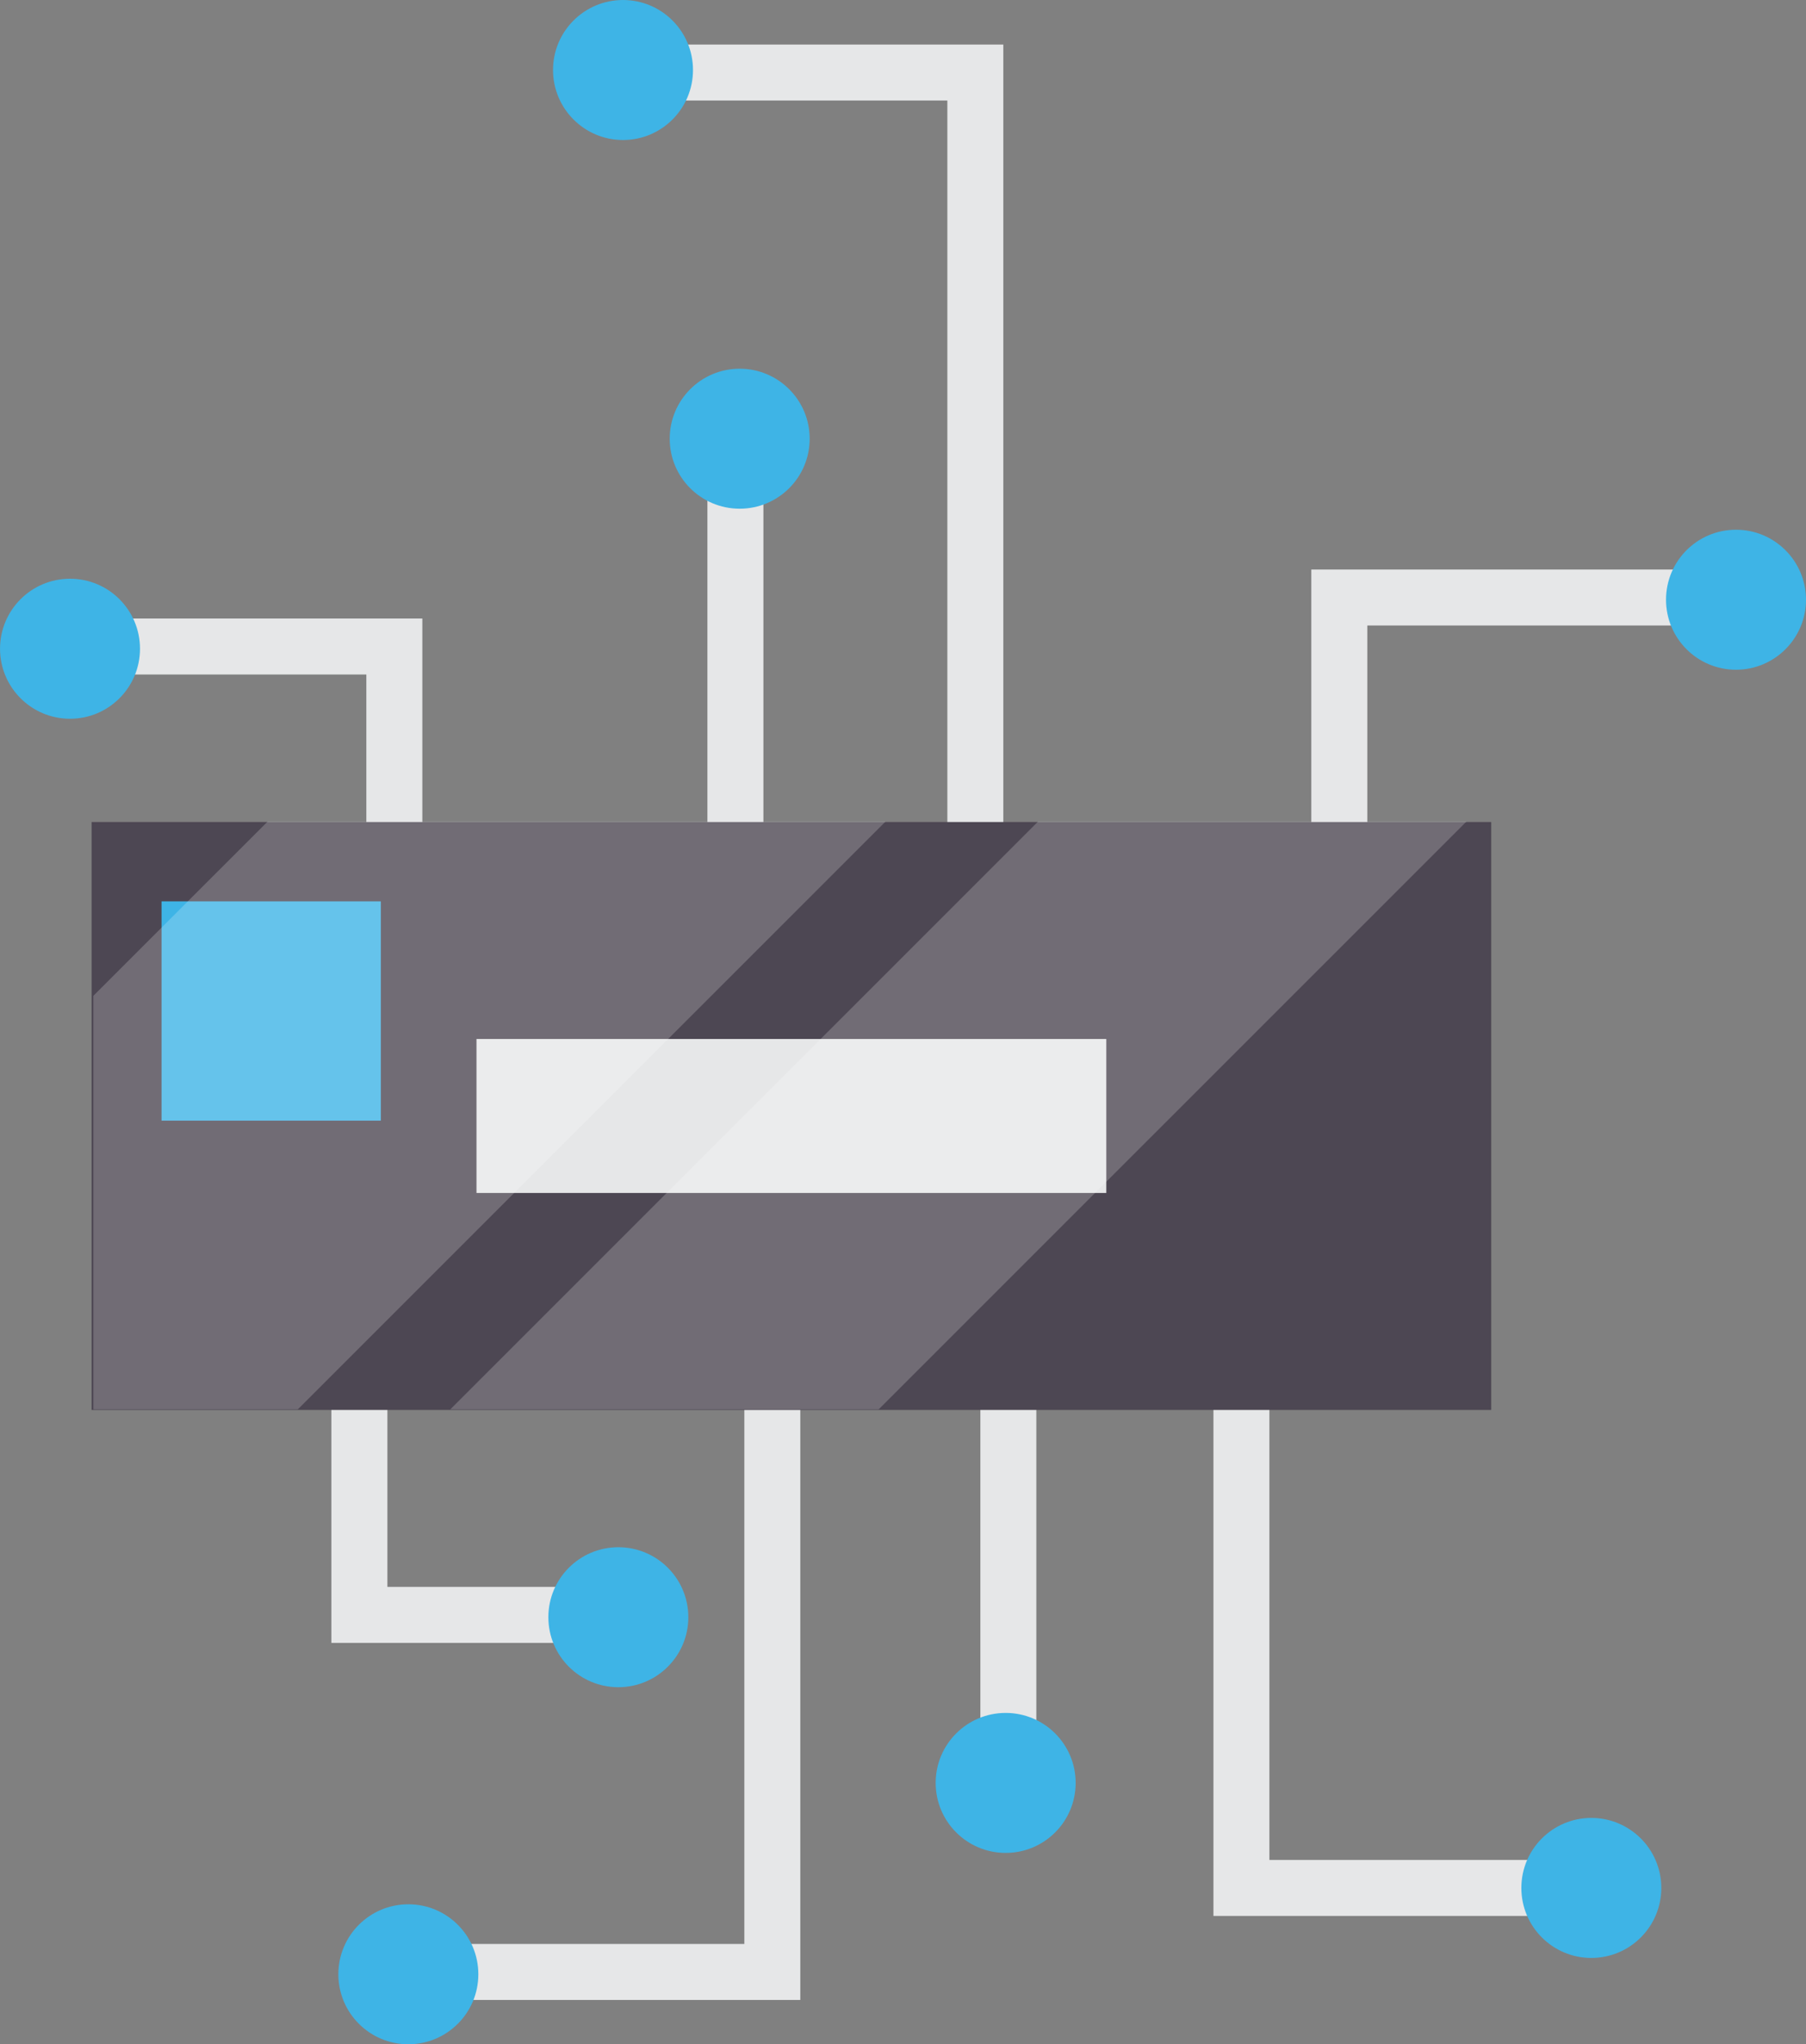 <?xml version="1.0" encoding="UTF-8" standalone="no"?>
<!-- Created with Inkscape (http://www.inkscape.org/) -->

<svg
   version="1.1"
   id="svg1"
   width="119.32"
   height="135.041"
   viewBox="0 0 119.32 135.041"
   xmlns="http://www.w3.org/2000/svg"
   xmlns:svg="http://www.w3.org/2000/svg">
  <rect x="0" y="0" width="119.32" height="135.041" fill="#808080" stroke="none"/>
  <defs
     id="defs1">
    <clipPath
       clipPathUnits="userSpaceOnUse"
       id="clipPath224">
      <path
         d="M 0,500 H 500 V 0 H 0 Z"
         transform="translate(-409.526,-107.115)"
         id="path224" />
    </clipPath>
    <clipPath
       clipPathUnits="userSpaceOnUse"
       id="clipPath226">
      <path
         d="M 0,500 H 500 V 0 H 0 Z"
         transform="translate(-391.49,-107.809)"
         id="path226" />
    </clipPath>
    <clipPath
       clipPathUnits="userSpaceOnUse"
       id="clipPath228">
      <path
         d="M 0,500 H 500 V 0 H 0 Z"
         transform="translate(-420.626,-59.134)"
         id="path228" />
    </clipPath>
    <clipPath
       clipPathUnits="userSpaceOnUse"
       id="clipPath230">
      <path
         d="M 0,500 H 500 V 0 H 0 Z"
         id="path230" />
    </clipPath>
    <clipPath
       clipPathUnits="userSpaceOnUse"
       id="clipPath232">
      <path
         d="M 0,500 H 500 V 0 H 0 Z"
         id="path232" />
    </clipPath>
    <clipPath
       clipPathUnits="userSpaceOnUse"
       id="clipPath234">
      <path
         d="M 0,500 H 500 V 0 H 0 Z"
         transform="translate(-362.701,-105.728)"
         id="path234" />
    </clipPath>
    <clipPath
       clipPathUnits="userSpaceOnUse"
       id="clipPath236">
      <path
         d="M 0,500 H 500 V 0 H 0 Z"
         transform="translate(-372.413,-72.661)"
         id="path236" />
    </clipPath>
    <clipPath
       clipPathUnits="userSpaceOnUse"
       id="clipPath238">
      <path
         d="M 0,500 H 500 V 0 H 0 Z"
         transform="translate(-381.431,-54.971)"
         id="path238" />
    </clipPath>
    <clipPath
       clipPathUnits="userSpaceOnUse"
       id="clipPath240">
      <path
         d="M 0,500 H 500 V 0 H 0 Z"
         id="path240" />
    </clipPath>
    <clipPath
       clipPathUnits="userSpaceOnUse"
       id="clipPath242">
      <path
         d="M 0,500 H 500 V 0 H 0 Z"
         id="path242" />
    </clipPath>
    <clipPath
       clipPathUnits="userSpaceOnUse"
       id="clipPath244">
      <path
         d="M 0,500 H 500 V 0 H 0 Z"
         id="path244" />
    </clipPath>
    <clipPath
       clipPathUnits="userSpaceOnUse"
       id="clipPath246">
      <path
         d="M 0,500 H 500 V 0 H 0 Z"
         transform="translate(-376.113,-150.587)"
         id="path246" />
    </clipPath>
    <clipPath
       clipPathUnits="userSpaceOnUse"
       id="clipPath248">
      <path
         d="M 0,500 H 500 V 0 H 0 Z"
         transform="translate(-381.895,-132.32)"
         id="path248" />
    </clipPath>
    <clipPath
       clipPathUnits="userSpaceOnUse"
       id="clipPath250">
      <path
         d="M 0,500 H 500 V 0 H 0 Z"
         transform="translate(-348.711,-121.915)"
         id="path250" />
    </clipPath>
    <clipPath
       clipPathUnits="userSpaceOnUse"
       id="clipPath252">
      <path
         d="M 0,500 H 500 V 0 H 0 Z"
         transform="translate(-431.264,-124.343)"
         id="path252" />
    </clipPath>
    <clipPath
       clipPathUnits="userSpaceOnUse"
       id="clipPath254">
      <path
         d="M 0,500 H 500 V 0 H 0 Z"
         transform="translate(-424.095,-60.52)"
         id="path254" />
    </clipPath>
    <clipPath
       clipPathUnits="userSpaceOnUse"
       id="clipPath256">
      <path
         d="M 0,500 H 500 V 0 H 0 Z"
         transform="translate(-395.074,-65.725)"
         id="path256" />
    </clipPath>
    <clipPath
       clipPathUnits="userSpaceOnUse"
       id="clipPath258">
      <path
         d="M 0,500 H 500 V 0 H 0 Z"
         transform="translate(-365.477,-56.244)"
         id="path258" />
    </clipPath>
    <clipPath
       clipPathUnits="userSpaceOnUse"
       id="clipPath260">
      <path
         d="M 0,500 H 500 V 0 H 0 Z"
         transform="translate(-375.882,-73.933)"
         id="path260" />
    </clipPath>
    <clipPath
       clipPathUnits="userSpaceOnUse"
       id="clipPath261">
      <path
         d="m 346.398,113.358 h 68.046 V 84.223 h -68.046 z"
         transform="translate(-414.444,-113.358)"
         id="path261" />
    </clipPath>
    <clipPath
       clipPathUnits="userSpaceOnUse"
       id="clipPath262">
      <path
         d="m 346.398,113.358 h 68.046 V 84.223 h -68.046 z"
         transform="translate(-355.041,-113.358)"
         id="path262" />
    </clipPath>
    <clipPath
       clipPathUnits="userSpaceOnUse"
       id="clipPath265">
      <path
         d="M 0,500 H 500 V 0 H 0 Z"
         transform="matrix(1.333,0,0,-1.333,0,666.667)"
         id="path265" />
    </clipPath>
  </defs>
  <g
     id="layer-MC1"
     transform="translate(-455.699,-461.259)">
    <path
       id="path223"
       d="M 0,0 H -2.775 V 18.729 H 18.384 V 15.955 H 0 Z"
       style="fill:#e6e7e8;fill-opacity:1;fill-rule:nonzero;stroke:none"
       transform="matrix(1.333,0,0,-1.333,546.035,523.846)"
       clip-path="url(#clipPath224)" />
    <path
       id="path225"
       d="M 0,0 H -2.774 V 41.276 H -18.73 v 2.775 H 0 Z"
       style="fill:#e6e7e8;fill-opacity:1;fill-rule:nonzero;stroke:none"
       transform="matrix(1.333,0,0,-1.333,521.987,522.922)"
       clip-path="url(#clipPath226)" />
    <path
       id="path227"
       d="m 0,0 h -18.729 v 36.882 h 2.774 V 2.774 H 0 Z"
       style="fill:#e6e7e8;fill-opacity:1;fill-rule:nonzero;stroke:none"
       transform="matrix(1.333,0,0,-1.333,560.835,587.822)"
       clip-path="url(#clipPath228)" />
    <path
       id="path229"
       d="m 379.697,106.769 h -2.775 v 26.014 h 2.775 z"
       style="fill:#e6e7e8;fill-opacity:1;fill-rule:nonzero;stroke:none"
       transform="matrix(1.333,0,0,-1.333,0,666.667)"
       clip-path="url(#clipPath230)" />
    <path
       id="path231"
       d="m 393.224,65.725 h -2.773 v 25.088 h 2.773 z"
       style="fill:#e6e7e8;fill-opacity:1;fill-rule:nonzero;stroke:none"
       transform="matrix(1.333,0,0,-1.333,0,666.667)"
       clip-path="url(#clipPath232)" />
    <path
       id="path233"
       d="M 0,0 H -2.775 V 14.915 H -17.69 V 17.69 H 0 Z"
       style="fill:#e6e7e8;fill-opacity:1;fill-rule:nonzero;stroke:none"
       transform="matrix(1.333,0,0,-1.333,483.602,525.697)"
       clip-path="url(#clipPath234)" />
    <path
       id="path235"
       d="m 0,0 h -14.222 v 16.764 h 2.776 V 2.775 H 0 Z"
       style="fill:#e6e7e8;fill-opacity:1;fill-rule:nonzero;stroke:none"
       transform="matrix(1.333,0,0,-1.333,496.551,569.785)"
       clip-path="url(#clipPath236)" />
    <path
       id="path237"
       d="m 0,0 h -19.424 v 2.775 h 16.65 V 33.761 H 0 Z"
       style="fill:#e6e7e8;fill-opacity:1;fill-rule:nonzero;stroke:none"
       transform="matrix(1.333,0,0,-1.333,508.574,593.372)"
       clip-path="url(#clipPath238)" />
    <path
       id="path239"
       d="m 415.771,84.223 h -69.372 v 29.136 h 69.372 z"
       style="fill:#4d4753;fill-opacity:1;fill-rule:nonzero;stroke:none"
       transform="matrix(1.333,0,0,-1.333,0,666.667)"
       clip-path="url(#clipPath240)" />
    <path
       id="path241"
       d="m 396.692,94.976 h -31.216 v 7.63 h 31.216 z"
       style="fill:#e6e7e8;fill-opacity:1;fill-rule:nonzero;stroke:none"
       transform="matrix(1.333,0,0,-1.333,0,666.667)"
       clip-path="url(#clipPath242)" />
    <path
       id="path243"
       d="m 360.735,98.559 h -10.868 v 10.868 h 10.868 z"
       style="fill:#3eb4e6;fill-opacity:1;fill-rule:nonzero;stroke:none"
       transform="matrix(1.333,0,0,-1.333,0,666.667)"
       clip-path="url(#clipPath244)" />
    <path
       id="path245"
       d="m 0,0 c 0,-1.915 -1.553,-3.469 -3.468,-3.469 -1.917,0 -3.469,1.554 -3.469,3.469 0,1.916 1.552,3.469 3.469,3.469 C -1.553,3.469 0,1.916 0,0"
       style="fill:#3eb4e6;fill-opacity:1;fill-rule:nonzero;stroke:none"
       transform="matrix(1.333,0,0,-1.333,501.484,465.884)"
       clip-path="url(#clipPath246)" />
    <path
       id="path247"
       d="m 0,0 c 0,-1.916 -1.553,-3.468 -3.469,-3.468 -1.916,0 -3.468,1.552 -3.468,3.468 0,1.916 1.552,3.469 3.468,3.469 C -1.553,3.469 0,1.916 0,0"
       style="fill:#3eb4e6;fill-opacity:1;fill-rule:nonzero;stroke:none"
       transform="matrix(1.333,0,0,-1.333,509.193,490.24)"
       clip-path="url(#clipPath248)" />
    <path
       id="path249"
       d="m 0,0 c 0,-1.916 -1.552,-3.47 -3.468,-3.47 -1.916,0 -3.469,1.554 -3.469,3.47 0,1.915 1.553,3.469 3.469,3.469 C -1.552,3.469 0,1.915 0,0"
       style="fill:#3eb4e6;fill-opacity:1;fill-rule:nonzero;stroke:none"
       transform="matrix(1.333,0,0,-1.333,464.948,504.113)"
       clip-path="url(#clipPath250)" />
    <path
       id="path251"
       d="m 0,0 c 0,-1.915 -1.554,-3.469 -3.469,-3.469 -1.916,0 -3.468,1.554 -3.468,3.469 0,1.916 1.552,3.469 3.468,3.469 C -1.554,3.469 0,1.916 0,0"
       style="fill:#3eb4e6;fill-opacity:1;fill-rule:nonzero;stroke:none"
       transform="matrix(1.333,0,0,-1.333,575.018,500.876)"
       clip-path="url(#clipPath252)" />
    <path
       id="path253"
       d="m 0,0 c 0,-1.915 -1.553,-3.469 -3.469,-3.469 -1.916,0 -3.468,1.554 -3.468,3.469 0,1.916 1.552,3.47 3.468,3.47 C -1.553,3.47 0,1.916 0,0"
       style="fill:#3eb4e6;fill-opacity:1;fill-rule:nonzero;stroke:none"
       transform="matrix(1.333,0,0,-1.333,565.46,585.973)"
       clip-path="url(#clipPath254)" />
    <path
       id="path255"
       d="m 0,0 c 0,-1.917 -1.553,-3.469 -3.469,-3.469 -1.916,0 -3.469,1.552 -3.469,3.469 0,1.915 1.553,3.468 3.469,3.468 C -1.553,3.468 0,1.915 0,0"
       style="fill:#3eb4e6;fill-opacity:1;fill-rule:nonzero;stroke:none"
       transform="matrix(1.333,0,0,-1.333,526.766,579.034)"
       clip-path="url(#clipPath256)" />
    <path
       id="path257"
       d="m 0,0 c 0,-1.917 -1.554,-3.469 -3.47,-3.469 -1.915,0 -3.468,1.552 -3.468,3.469 0,1.915 1.553,3.468 3.468,3.468 C -1.554,3.468 0,1.915 0,0"
       style="fill:#3eb4e6;fill-opacity:1;fill-rule:nonzero;stroke:none"
       transform="matrix(1.333,0,0,-1.333,487.302,591.675)"
       clip-path="url(#clipPath258)" />
    <path
       id="path259"
       d="m 0,0 c 0,-1.915 -1.554,-3.468 -3.469,-3.468 -1.916,0 -3.468,1.553 -3.468,3.468 0,1.917 1.552,3.469 3.468,3.469 C -1.554,3.469 0,1.917 0,0"
       style="fill:#3eb4e6;fill-opacity:1;fill-rule:nonzero;stroke:none"
       transform="matrix(1.333,0,0,-1.333,501.176,568.09)"
       clip-path="url(#clipPath260)" />
    <g
       opacity="0.2"
       id="g264"
       clip-path="url(#clipPath265)">
      <path
         d="M 0,0 H -21.233 L -50.37,-29.136 h 21.232 z"
         style="fill:#ffffff;fill-opacity:1;fill-rule:nonzero;stroke:none"
         transform="matrix(1.333,0,0,-1.333,552.592,515.522)"
         clip-path="url(#clipPath261)"
         id="path263" />
      <path
         d="M 0,0 -8.643,-8.642 V -29.136 H 1.489 L 30.627,0 Z"
         style="fill:#ffffff;fill-opacity:1;fill-rule:nonzero;stroke:none"
         transform="matrix(1.333,0,0,-1.333,473.388,515.522)"
         clip-path="url(#clipPath262)"
         id="path264" />
    </g>
  </g>
</svg>
